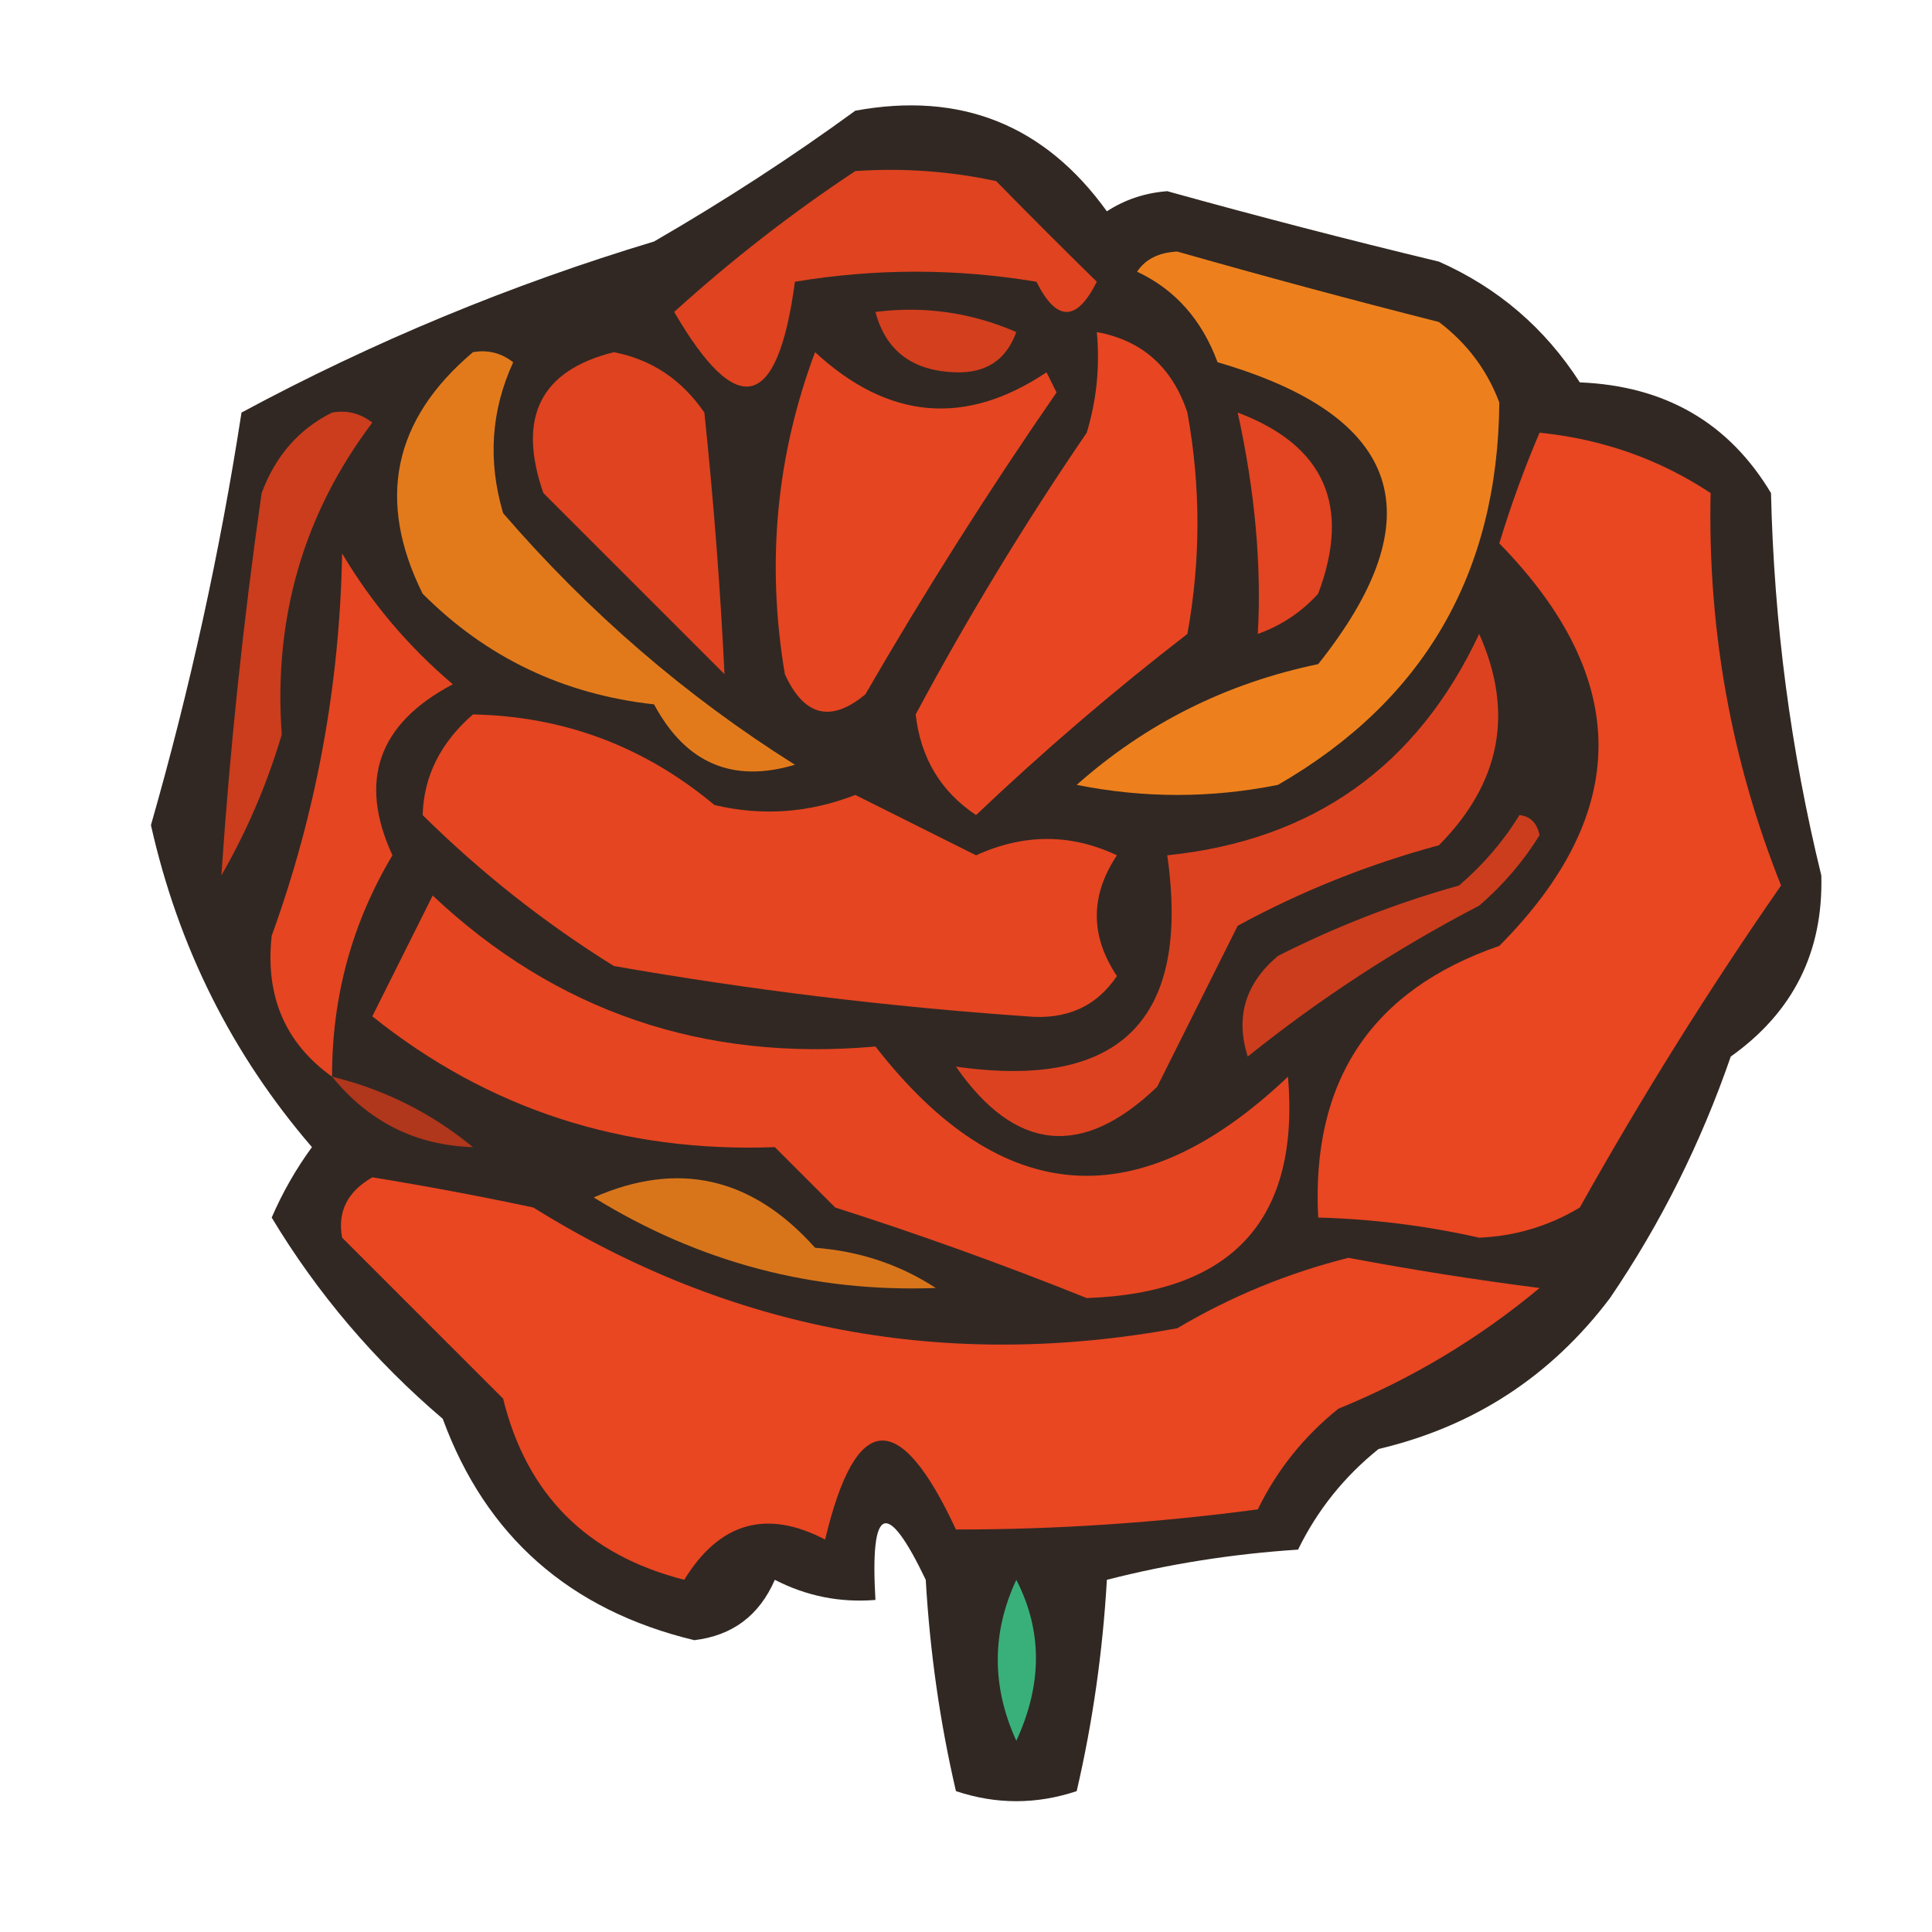 <?xml version="1.0" encoding="UTF-8"?>
<!DOCTYPE svg PUBLIC "-//W3C//DTD SVG 1.1//EN" "http://www.w3.org/Graphics/SVG/1.1/DTD/svg11.dtd">
<svg xmlns="http://www.w3.org/2000/svg" version="1.1" width="96px" height="96px" style="shape-rendering:geometricPrecision; text-rendering:geometricPrecision; image-rendering:optimizeQuality; fill-rule:evenodd; clip-rule:evenodd" xmlns:xlink="http://www.w3.org/1999/xlink">
<g><path style="opacity:0.863" fill="#110601" d="M 42.5,5.5 C 47.74,4.538 51.907,6.205 55,10.5C 55.893,9.919 56.893,9.585 58,9.5C 62.476,10.744 66.976,11.911 71.5,13C 74.432,14.3 76.766,16.3 78.5,19C 82.741,19.173 85.908,21.006 88,24.5C 88.149,30.962 88.982,37.295 90.5,43.5C 90.602,47.296 89.102,50.296 86,52.5C 84.512,56.81 82.512,60.81 80,64.5C 77.072,68.381 73.239,70.881 68.5,72C 66.787,73.378 65.453,75.045 64.5,77C 61.242,77.212 58.076,77.712 55,78.5C 54.793,82.089 54.293,85.589 53.5,89C 51.5,89.667 49.5,89.667 47.5,89C 46.707,85.589 46.207,82.089 46,78.5C 44.059,74.446 43.225,74.78 43.5,79.5C 41.738,79.643 40.071,79.309 38.5,78.5C 37.73,80.272 36.397,81.272 34.5,81.5C 28.309,80.009 24.143,76.342 22,70.5C 18.604,67.607 15.771,64.274 13.5,60.5C 14.04,59.252 14.707,58.085 15.5,57C 11.525,52.383 8.858,47.05 7.5,41C 9.434,34.248 10.934,27.415 12,20.5C 18.542,16.979 25.375,14.146 32.5,12C 36.008,9.97 39.342,7.804 42.5,5.5 Z"/></g>
<g><path style="opacity:1" fill="#df4320" d="M 42.5,8.5 C 44.857,8.337 47.19,8.503 49.5,9C 51.175,10.709 52.842,12.376 54.5,14C 53.5,16 52.5,16 51.5,14C 47.5,13.333 43.5,13.333 39.5,14C 38.643,20.403 36.643,20.903 33.5,15.5C 36.349,12.916 39.349,10.583 42.5,8.5 Z"/></g>
<g><path style="opacity:1" fill="#ed801d" d="M 56.5,13.5 C 56.917,12.876 57.584,12.543 58.5,12.5C 62.818,13.73 67.151,14.897 71.5,16C 72.899,17.062 73.899,18.395 74.5,20C 74.431,28.477 70.765,34.81 63.5,39C 60.167,39.667 56.833,39.667 53.5,39C 56.942,35.946 60.942,33.946 65.5,33C 71.346,25.667 69.68,20.667 60.5,18C 59.717,15.882 58.384,14.382 56.5,13.5 Z"/></g>
<g><path style="opacity:1" fill="#d43f1e" d="M 43.5,15.5 C 45.924,15.192 48.257,15.526 50.5,16.5C 50,17.881 49,18.547 47.5,18.5C 45.347,18.439 44.014,17.439 43.5,15.5 Z"/></g>
<g><path style="opacity:1" fill="#e84622" d="M 54.5,16.5 C 56.752,16.916 58.252,18.249 59,20.5C 59.667,24.167 59.667,27.833 59,31.5C 55.353,34.313 51.853,37.313 48.5,40.5C 46.745,39.33 45.745,37.663 45.5,35.5C 48.067,30.705 50.9,26.038 54,21.5C 54.493,19.866 54.66,18.199 54.5,16.5 Z"/></g>
<g><path style="opacity:1" fill="#df4320" d="M 30.5,17.5 C 32.371,17.859 33.871,18.859 35,20.5C 35.462,24.904 35.795,29.238 36,33.5C 33,30.5 30,27.5 27,24.5C 25.689,20.738 26.856,18.405 30.5,17.5 Z"/></g>
<g><path style="opacity:1" fill="#e64521" d="M 40.5,17.5 C 44.144,20.862 47.978,21.195 52,18.5C 52.167,18.833 52.333,19.167 52.5,19.5C 49.136,24.366 45.969,29.366 43,34.5C 41.286,35.925 39.953,35.592 39,33.5C 38.07,27.986 38.57,22.652 40.5,17.5 Z"/></g>
<g><path style="opacity:1" fill="#e27a1c" d="M 23.5,17.5 C 24.239,17.369 24.906,17.536 25.5,18C 24.398,20.401 24.231,22.901 25,25.5C 29.267,30.441 34.1,34.608 39.5,38C 36.404,38.927 34.07,37.927 32.5,35C 27.988,34.501 24.155,32.667 21,29.5C 18.696,24.855 19.529,20.855 23.5,17.5 Z"/></g>
<g><path style="opacity:1" fill="#cb3d1d" d="M 16.5,20.5 C 17.239,20.369 17.906,20.536 18.5,21C 15.084,25.529 13.584,30.696 14,36.5C 13.275,38.949 12.275,41.283 11,43.5C 11.424,37.193 12.09,30.86 13,24.5C 13.69,22.65 14.856,21.316 16.5,20.5 Z"/></g>
<g><path style="opacity:1" fill="#e34421" d="M 61.5,20.5 C 65.811,22.126 67.145,25.126 65.5,29.5C 64.672,30.415 63.672,31.081 62.5,31.5C 62.691,28.064 62.357,24.397 61.5,20.5 Z"/></g>
<g><path style="opacity:1" fill="#e94622" d="M 76.5,21.5 C 79.625,21.818 82.458,22.818 85,24.5C 84.851,31.272 86.017,37.772 88.5,44C 84.923,49.149 81.589,54.482 78.5,60C 76.966,60.923 75.299,61.423 73.5,61.5C 70.86,60.905 68.193,60.572 65.5,60.5C 65.149,53.694 68.149,49.194 74.5,47C 81.071,40.388 81.071,33.722 74.5,27C 75.077,25.1 75.743,23.267 76.5,21.5 Z"/></g>
<g><path style="opacity:1" fill="#e54521" d="M 16.5,53.5 C 14.172,51.834 13.172,49.501 13.5,46.5C 15.713,40.391 16.88,34.058 17,27.5C 18.458,29.96 20.291,32.127 22.5,34C 18.793,35.958 17.793,38.791 19.5,42.5C 17.493,45.859 16.493,49.525 16.5,53.5 Z"/></g>
<g><path style="opacity:0.999" fill="#dd4220" d="M 73.5,31.5 C 75.239,35.393 74.573,38.893 71.5,42C 68.007,42.942 64.674,44.275 61.5,46C 60.167,48.667 58.833,51.333 57.5,54C 53.781,57.571 50.447,57.237 47.5,53C 55.667,54.167 59.167,50.667 58,42.5C 65.243,41.757 70.409,38.09 73.5,31.5 Z"/></g>
<g><path style="opacity:1" fill="#e54521" d="M 23.5,35.5 C 28.013,35.588 32.013,37.088 35.5,40C 37.866,40.562 40.199,40.396 42.5,39.5C 44.5,40.5 46.5,41.5 48.5,42.5C 50.875,41.417 53.208,41.417 55.5,42.5C 54.167,44.5 54.167,46.5 55.5,48.5C 54.473,50.024 52.973,50.691 51,50.5C 44.102,50.02 37.269,49.187 30.5,48C 27.061,45.861 23.894,43.361 21,40.5C 21.058,38.565 21.891,36.898 23.5,35.5 Z"/></g>
<g><path style="opacity:0.999" fill="#e64521" d="M 21.5,44.5 C 27.623,50.264 34.956,52.764 43.5,52C 49.752,60.035 56.585,60.535 64,53.5C 64.595,60.578 61.261,64.244 54,64.5C 49.846,62.834 45.679,61.334 41.5,60C 40.5,59 39.5,58 38.5,57C 30.929,57.281 24.263,55.114 18.5,50.5C 19.513,48.473 20.513,46.473 21.5,44.5 Z"/></g>
<g><path style="opacity:1" fill="#cc3d1d" d="M 75.5,40.5 C 76.043,40.56 76.376,40.893 76.5,41.5C 75.687,42.814 74.687,43.98 73.5,45C 69.411,47.127 65.577,49.627 62,52.5C 61.376,50.535 61.876,48.869 63.5,47.5C 66.382,46.039 69.382,44.873 72.5,44C 73.71,42.961 74.71,41.794 75.5,40.5 Z"/></g>
<g><path style="opacity:0.898" fill="#be381b" d="M 16.5,53.5 C 19.09,54.128 21.423,55.295 23.5,57C 20.664,56.915 18.331,55.749 16.5,53.5 Z"/></g>
<g><path style="opacity:0.999" fill="#d8751b" d="M 29.5,59.5 C 33.7,57.656 37.366,58.489 40.5,62C 42.715,62.17 44.715,62.837 46.5,64C 40.396,64.224 34.729,62.724 29.5,59.5 Z"/></g>
<g><path style="opacity:1" fill="#e94622" d="M 18.5,58.5 C 21.166,58.933 23.832,59.433 26.5,60C 36.316,66.11 46.983,68.11 58.5,66C 61.144,64.43 63.977,63.263 67,62.5C 70.151,63.093 73.318,63.593 76.5,64C 73.498,66.503 70.165,68.503 66.5,70C 64.787,71.378 63.453,73.045 62.5,75C 57.486,75.669 52.486,76.002 47.5,76C 44.686,69.946 42.52,70.112 41,76.5C 38.084,74.98 35.751,75.647 34,78.5C 29.172,77.266 26.172,74.266 25,69.5C 22.333,66.833 19.667,64.167 17,61.5C 16.761,60.212 17.261,59.212 18.5,58.5 Z"/></g>
<g><path style="opacity:1" fill="#39b07a" d="M 50.5,78.5 C 51.8,81.024 51.8,83.691 50.5,86.5C 49.271,83.801 49.271,81.135 50.5,78.5 Z"/></g>
</svg>
